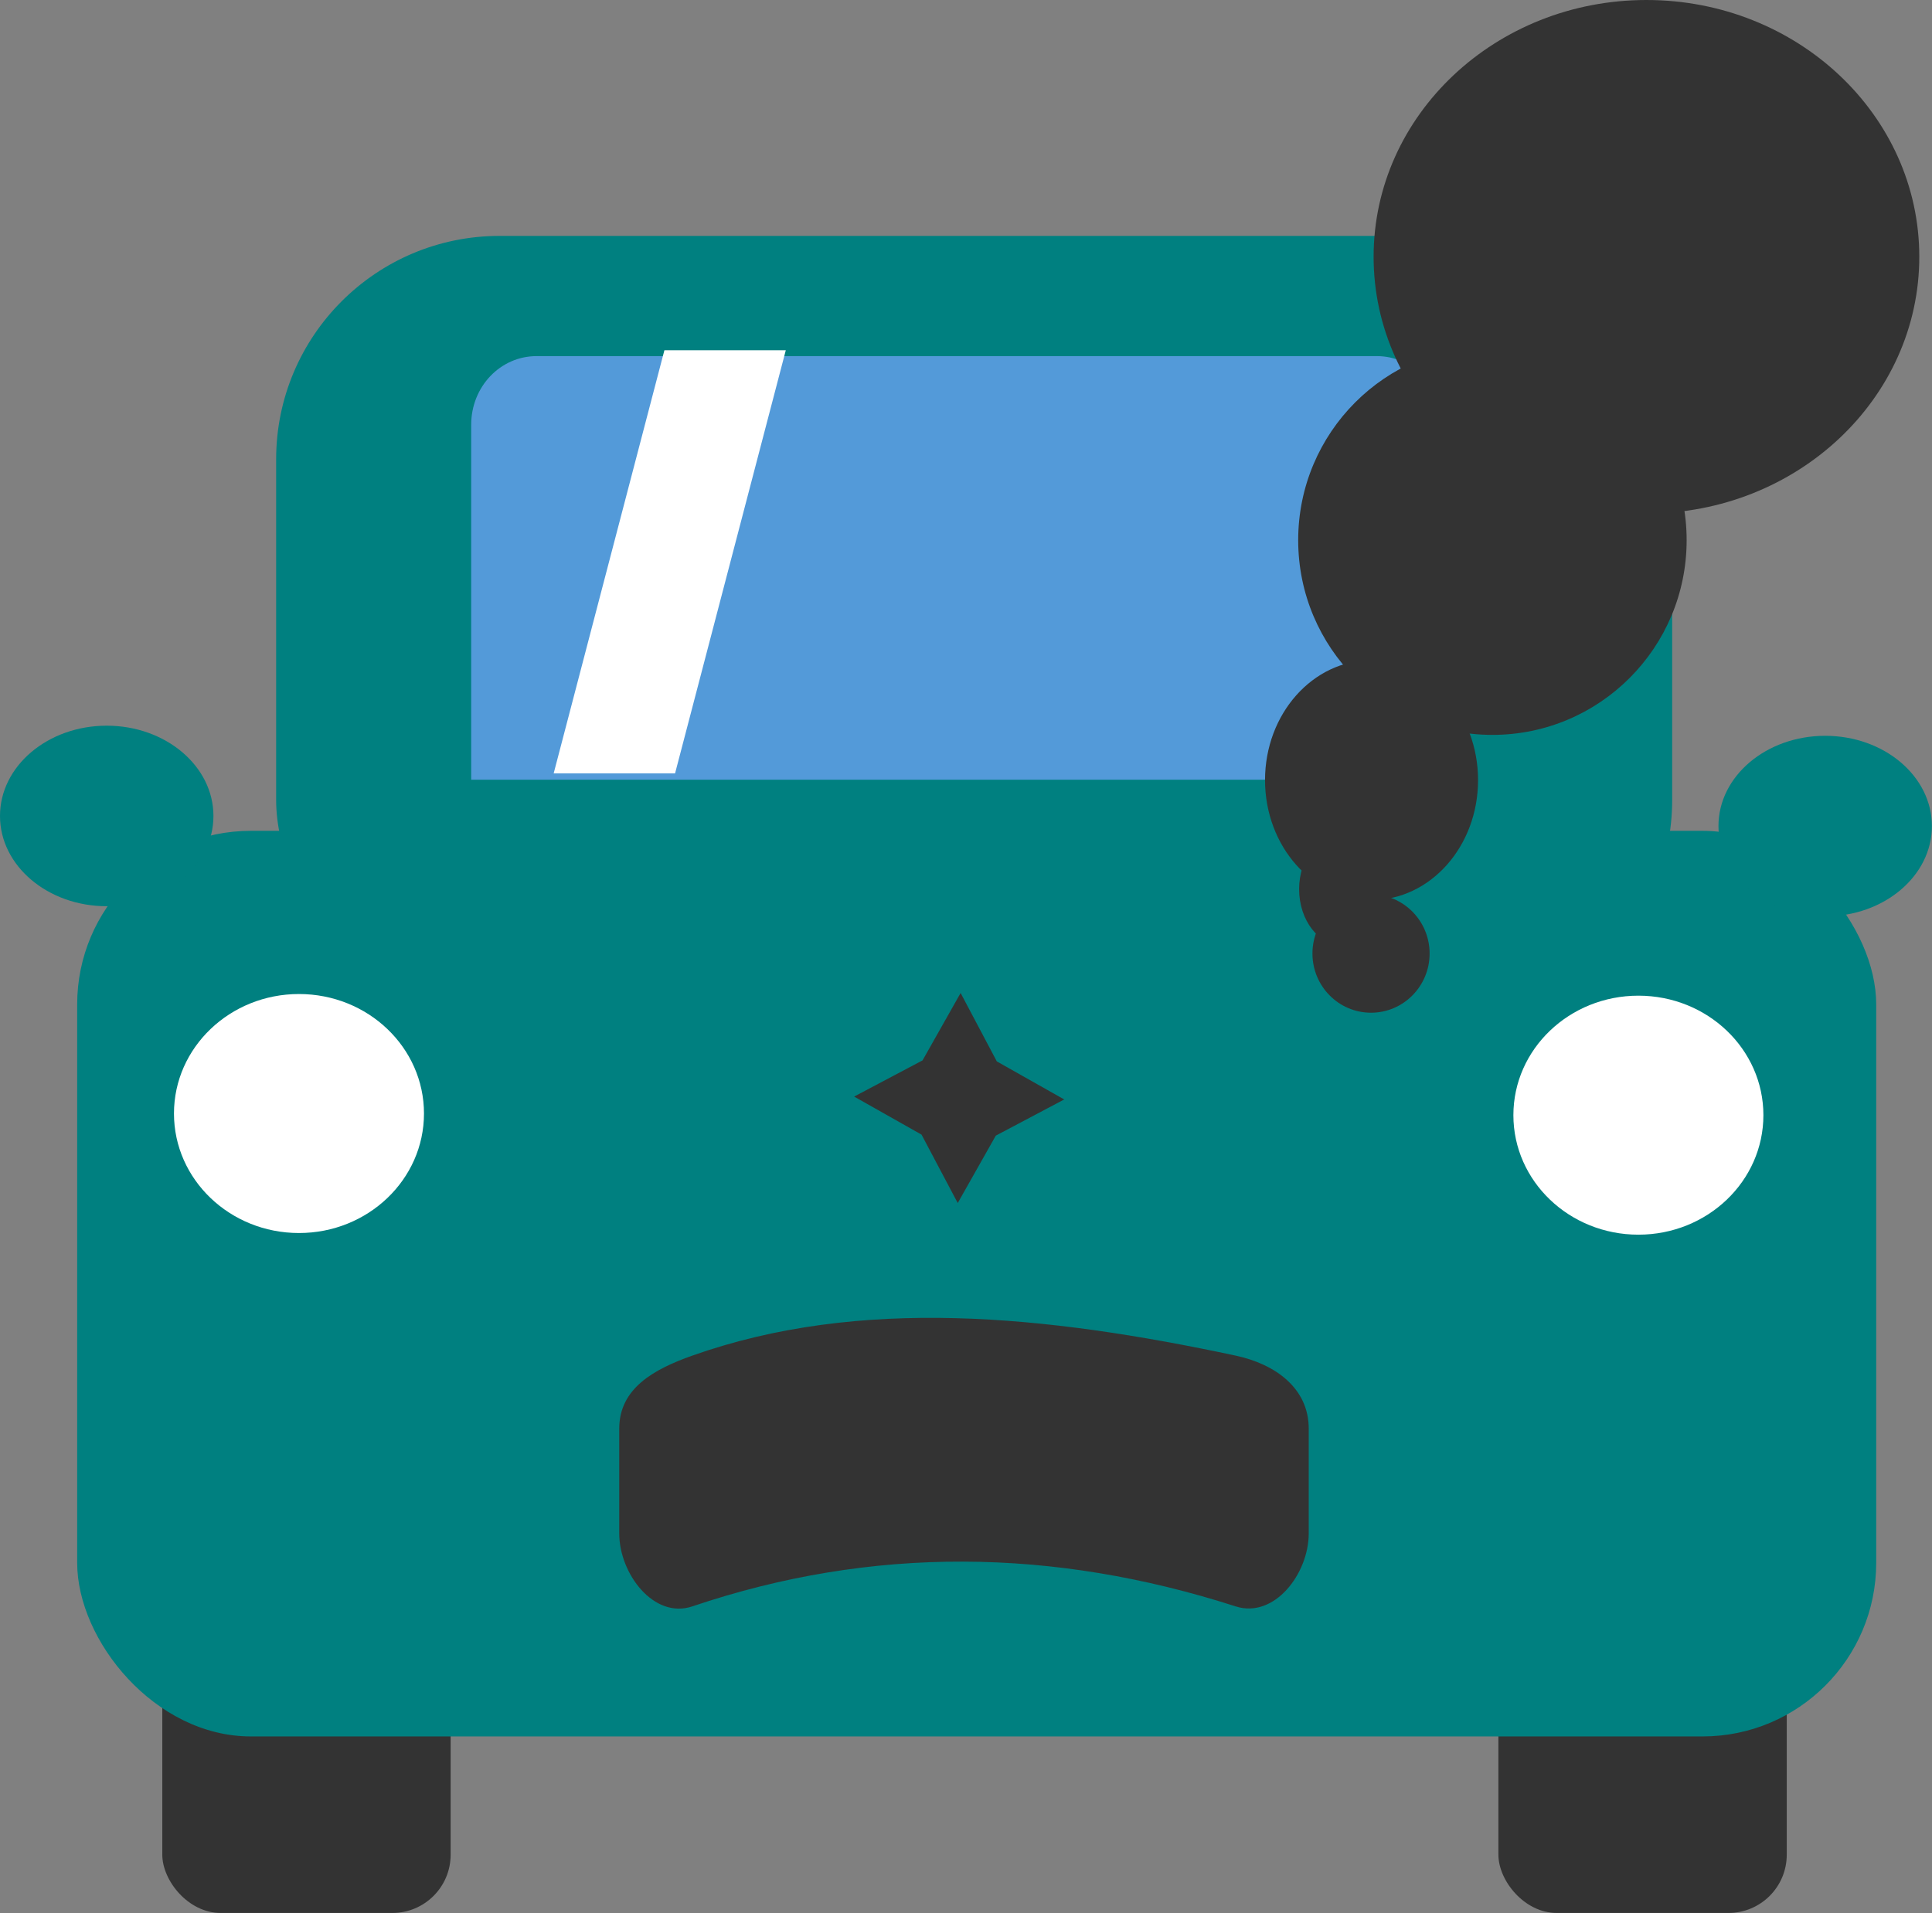 <?xml version="1.0" encoding="UTF-8" standalone="no"?>
<!-- Created with Inkscape (http://www.inkscape.org/) -->

<svg
   width="18.701mm"
   height="18.522mm"
   viewBox="0 0 18.701 18.522"
   version="1.1"
   id="svg5"
   xmlns="http://www.w3.org/2000/svg"
   xmlns:svg="http://www.w3.org/2000/svg">
  <rect x="0" y="0" width="18.701" height="18.522" fill="#808080" stroke="none"/>
  <defs
     id="defs2" />
  <g
     id="layer1"
     transform="translate(-24.896,-141.104)">
    <rect
       style="fill:#333333;fill-opacity:1;fill-rule:evenodd;stroke-width:0.308;stop-color:#000000"
       id="rect2142"
       width="2.791"
       height="3.192"
       x="26.467"
       y="156.433"
       ry="0.564" />
    <rect
       style="fill:#333333;fill-opacity:1;fill-rule:evenodd;stroke-width:0.308;stop-color:#000000"
       id="rect2142-3"
       width="2.791"
       height="3.192"
       x="39.4"
       y="156.433"
       ry="0.564" />
    <rect
       style="fill:#008080;fill-opacity:1;fill-rule:evenodd;stroke-width:0.265;stop-color:#000000"
       id="rect2074"
       width="13.513"
       height="7.624"
       x="27.569"
       y="143.388"
       ry="2.163" />
    <rect
       style="fill:#008080;fill-opacity:1;fill-rule:evenodd;stroke-width:0.265;stop-color:#000000"
       id="rect846"
       width="17.414"
       height="8.768"
       x="25.643"
       y="149.148"
       ry="1.681" />
    <ellipse
       style="fill:#008080;fill-opacity:1;fill-rule:evenodd;stop-color:#000000"
       id="path2385"
       cx="25.929"
       cy="149.004"
       rx="1.033"
       ry="0.874" />
    <ellipse
       style="fill:#008080;fill-opacity:1;fill-rule:evenodd;stop-color:#000000"
       id="path2385-6"
       cx="42.563"
       cy="149.102"
       rx="1.033"
       ry="0.874" />
    <ellipse
       style="fill:#ffffff;fill-opacity:1;fill-rule:evenodd;stroke-width:0.265;stop-color:#000000"
       id="path2758"
       cx="27.79"
       cy="151.885"
       rx="1.21"
       ry="1.157" />
    <ellipse
       style="fill:#ffffff;fill-opacity:1;fill-rule:evenodd;stroke-width:0.265;stop-color:#000000"
       id="path2758-7"
       cx="40.755"
       cy="151.901"
       rx="1.21"
       ry="1.157" />
    <path
       id="rect3270"
       style="fill:#539ad9;fill-opacity:1;fill-rule:evenodd;stroke-width:0.242;stop-color:#000000"
       d="m 30.089,144.552 h 8.135 c 0.35,0 0.632,0.296 0.632,0.664 v 3.437 h -9.399 v -3.437 c 0,-0.368 0.282,-0.664 0.632,-0.664 z" />
    <path
       id="rect3676"
       style="fill:#333333;fill-rule:evenodd;stroke-width:0.265;stop-color:#000000"
       d="m 31.597,154.229 c 1.623,-0.574 3.417,-0.393 5.26,0 0.383,0.082 0.707,0.315 0.707,0.707 v 1.014 c 0,0.392 -0.334,0.827 -0.707,0.707 -1.763,-0.567 -3.517,-0.589 -5.26,0 -0.371,0.125 -0.707,-0.315 -0.707,-0.707 v -1.014 c 0,-0.392 0.338,-0.576 0.707,-0.707 z" />
    <ellipse
       style="fill:#333333;fill-opacity:1;fill-rule:evenodd;stroke-width:0.265;stop-color:#000000"
       id="path4149"
       cx="40.833"
       cy="143.59"
       rx="2.641"
       ry="2.486" />
    <ellipse
       style="fill:#333333;fill-opacity:1;fill-rule:evenodd;stroke-width:0.265;stop-color:#000000"
       id="path4151"
       cx="39.342"
       cy="146.334"
       rx="1.88"
       ry="1.885" />
    <ellipse
       style="fill:#333333;fill-opacity:1;fill-rule:evenodd;stroke-width:0.265;stop-color:#000000"
       id="path4153"
       cx="38.172"
       cy="148.657"
       rx="1.031"
       ry="1.161" />
    <ellipse
       style="fill:#333333;fill-opacity:1;fill-rule:evenodd;stroke-width:0.265;stop-color:#000000"
       id="path4155"
       cx="38.167"
       cy="150.336"
       rx="0.567"
       ry="0.573" />
    <ellipse
       style="fill:#333333;fill-opacity:1;fill-rule:evenodd;stroke-width:0.265;stop-color:#000000"
       id="path4157"
       cx="37.895"
       cy="149.713"
       rx="0.424"
       ry="0.546" />
    <path
       style="fill:#333333;fill-opacity:1;fill-rule:evenodd;stop-color:#000000"
       id="path4315"
       d="m 134.09,574.335 -4.614,-1.088 -4.472,1.574 1.088,-4.614 -1.574,-4.472 4.614,1.088 4.472,-1.574 -1.088,4.614 z"
       transform="matrix(0.104,0.119,-0.119,0.104,88.567,77.064)" />
    <rect
       style="fill:#ffffff;fill-opacity:1;fill-rule:evenodd;stroke-width:0.269;stop-color:#000000"
       id="rect4979"
       width="1.175"
       height="4.237"
       x="69.132"
       y="149.426"
       transform="matrix(1,0,-0.253,0.967,0,0)" />
  </g>
</svg>

